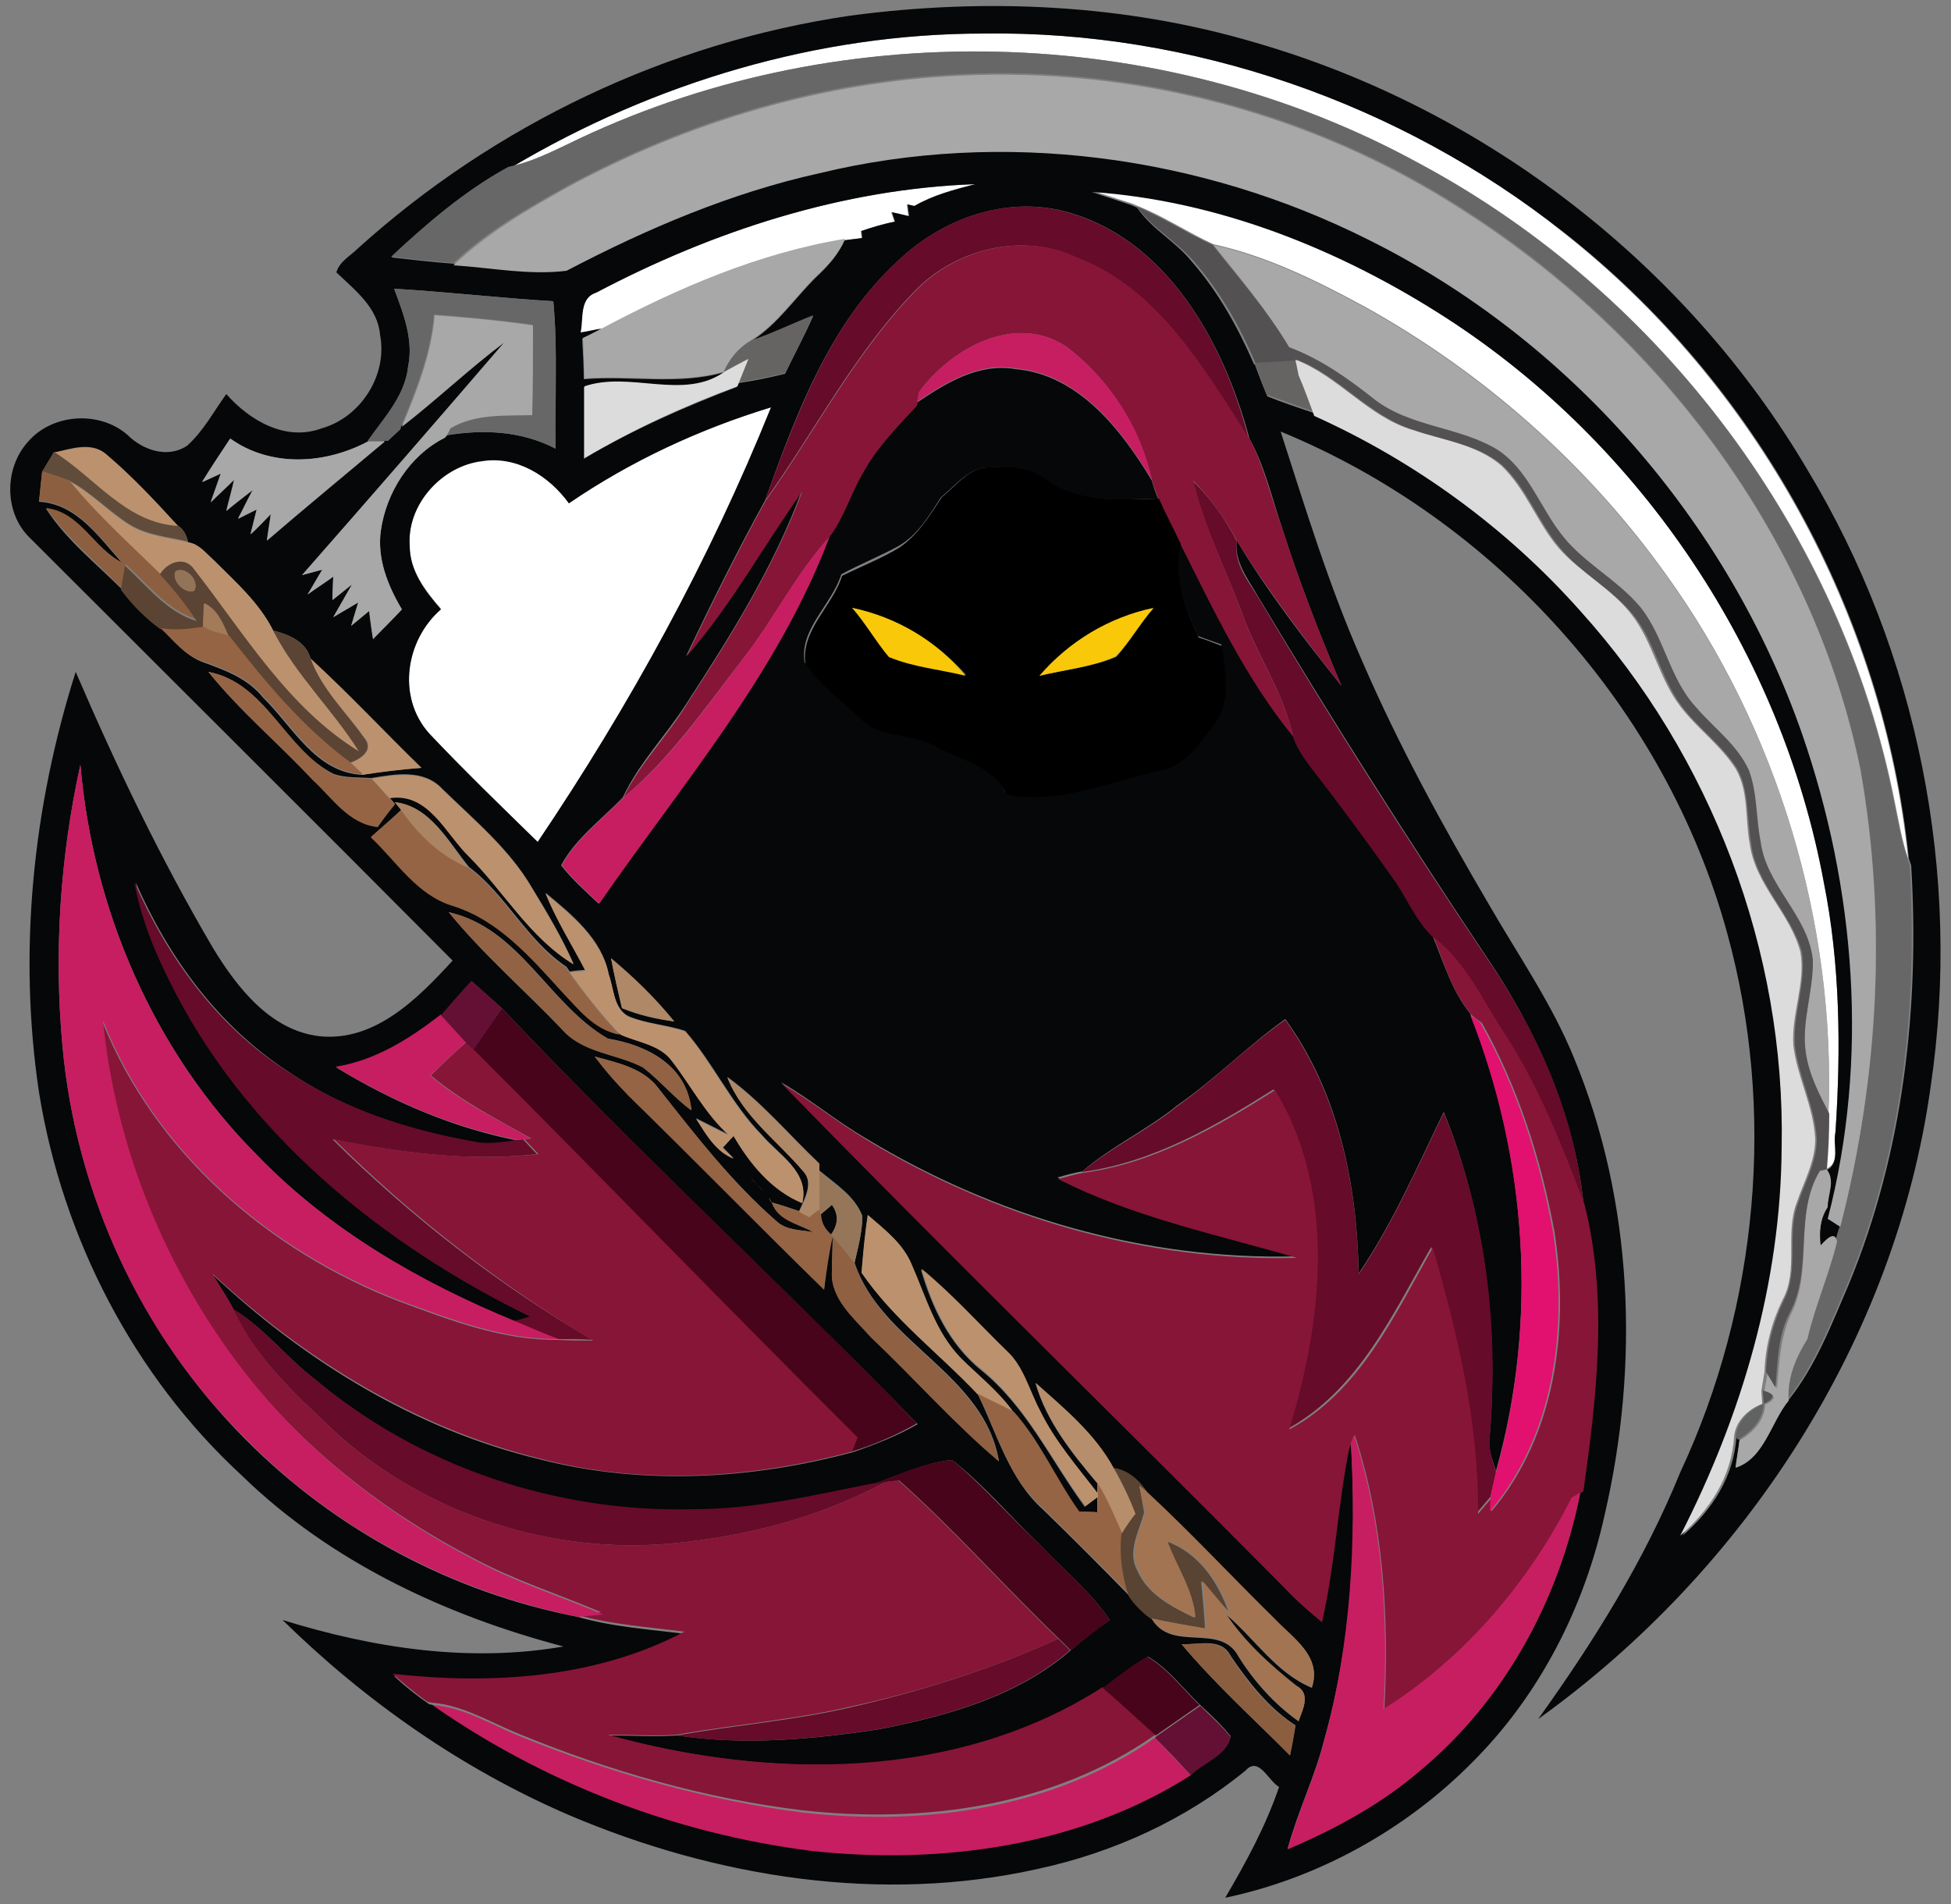 <?xml version="1.0" encoding="utf-8"?>
<!-- Generator: Adobe Illustrator 26.0.3, SVG Export Plug-In . SVG Version: 6.00 Build 0)  -->
<svg version="1.1" id="Layer_1" xmlns="http://www.w3.org/2000/svg" xmlns:xlink="http://www.w3.org/1999/xlink" x="0px" y="0px"
	 viewBox="0 0 250 244" style="enable-background:new 0 0 250 244;" xml:space="preserve">
<rect x="0" y="0" width="250" height="244" fill="#808080" stroke="none"/>
<style type="text/css">
	.st0{fill:#FFFFFF;}
	.st1{fill:#050708;}
	.st2{fill:#676767;}
	.st3{fill:#A9A8A8;}
	.st4{fill:#660B29;}
	.st5{fill:#535151;}
	.st6{fill:#871537;}
	.st7{fill:#666463;}
	.st8{fill:#C71E61;}
	.st9{fill:#DCDCDC;}
	.st10{fill:#BC926E;}
	.st11{fill:#614C3B;}
	.st12{fill:#8D5F41;}
	.st13{fill:#5B4433;}
	.st14{fill:#947458;}
	.st15{fill:#7F7E7F;}
	.st16{fill:#A37A5A;}
	.st17{fill:#F9C809;}
	.st18{fill:#956444;}
	.st19{fill:#AB8463;}
	.st20{fill:#916243;}
	.st21{fill:#AF8867;}
	.st22{fill:#641034;}
	.st23{fill:#47041A;}
	.st24{fill:#E2106E;}
	.st25{fill:#8F6041;}
	.st26{fill:#967659;}
	.st27{fill:#8E6041;}
	.st28{fill:#8E5F41;}
	.st29{fill:#8F6042;}
	.st30{fill:#515252;}
	.st31{fill:#B78E6B;}
	.st32{fill:#616262;}
	.st33{fill:#594332;}
	.st34{fill:#A27452;}
	.st35{fill:#8C5E40;}
</style>
<g id="_x23_ffffffff">
	<path class="st0" d="M65.6,21.4C83.8,10.6,104.8,4.3,126,4.3c26.7-0.4,53.4,8.8,74.2,25.4c24.7,19.4,41.1,49,44.3,80.3
		c-0.8-2.3-1.2-4.8-1.7-7.2C236,68.3,212.9,37.6,182,21C148.7,2.7,106.8,1.8,72.7,18.5C70.4,19.6,68.1,20.7,65.6,21.4z"/>
	<path class="st0" d="M76.4,37.5c14.9-7.9,31.5-13.3,48.5-13.9c-2.7,0.7-5.4,1.4-7.8,2.8l-0.9-0.2l0.2,1.5c-0.5-0.1-1.7-0.4-2.2-0.5
		l0.4,1.2c-1.5,0.3-2.9,0.8-4.3,1.2l0.1,0.9c-0.6,0.1-1.7,0.2-2.3,0.3c-11,1.7-21.4,6.2-31.2,11.5c-0.7,0.1-2,0.4-2.7,0.5
		C74.8,40.8,74.2,38.2,76.4,37.5z"/>
	<path class="st0" d="M139.9,24.4c16.3,1.1,31.9,7.4,45.5,16.2c25,16.3,42.8,43,48.3,72.3c2.1,10.5,2.2,21.3,1.5,32
		c-0.3,1.6,0.7,4.1-1.2,4.9c0.2-2.4,0.3-4.8,0.3-7.1c0.9-24.5-6.5-49.3-20.9-69.2c-10.1-14.1-23.5-25.9-38.7-34.3
		c-6.1-3.3-12.4-6.4-19.2-7.9c-3.3-1.5-6.4-3.6-9.7-4.9l-0.7-0.3C143.3,25.5,141.6,25,139.9,24.4z"/>
	<path class="st0" d="M72.9,64.5c7.9-5.4,16.7-9.5,25.9-12.3c-7.9,19.6-18.1,38.2-29.9,55.7c-4.7-4.6-9.4-9.2-13.9-13.9
		C50.8,89.3,52,82,56.5,78c-2-2.3-4-4.9-4-8.1c-0.4-5.3,4-10.3,9.3-10.9C66.2,58.3,70.3,61,72.9,64.5z"/>
</g>
<g id="_x23_050708ff">
	<path class="st1" d="M109,2c17.3-2.3,35.2-1.5,52,3.5c29.3,8.5,55.1,28.4,70.6,54.7c14.2,23.5,19.8,51.9,15.8,79
		c-4.5,32.5-23.8,62.1-50.3,81.1c7.1-9.9,13.6-20.3,18.2-31.6c10-21.4,12.3-46.4,6-69.2c-7.9-28.7-29.7-52.9-57.2-64.2
		c3.2,9.9,6.2,19.8,10.4,29.3c4.7,10.9,10.4,21.3,16.4,31.5c3.7,6.4,8,12.6,10.8,19.5c7.6,18.4,8.4,39.3,3.9,58.6
		c-2.6,11.8-8.3,23-16.9,31.6c-8.6,8.7-19.8,14.9-31.7,17.4c2.7-4.6,5.2-9.2,6.9-14.2c-1.4-0.8-2.6-4-4.3-2.1
		c-7.7,6.3-16.9,10.5-26.6,12.6c-20.1,4.5-41.3,1.1-60.1-6.9c-13.7-5.9-26.1-14.6-36.7-25c11.6,3.6,23.9,5.5,36,3.4
		C57,207,42.3,200.1,31,189.1C17.1,176.3,8,158.6,5,140c-2.7-18-0.8-36.6,4.7-53.9c5.2,12.1,10.9,24,17.6,35.4
		c3.1,5.1,7.4,10.6,13.7,11.3c7.1,0.7,12.6-4.9,17-9.7C40,105,21.9,87,3.9,69c-3.4-3.2-3.4-9-0.3-12.4c3.1-3.6,9.1-4,12.7-0.9
		c2,2,5.2,3.1,7.7,1.4c2.1-1.9,3.4-4.4,5-6.6c3,3.4,7.6,6.1,12.2,4.4c5-1.4,8.5-6.8,7.5-12c-0.3-3.5-3.2-5.7-5.6-8
		c0.4-1.4,1.8-2.1,2.8-3.1C63.4,16,85.6,5.4,109,2 M65.6,21.4l-0.4,0.1c-5.6,3-10.4,7.2-15,11.5c2.7,0.3,5.3,0.6,8,0.8
		c4.8,0.3,9.7,1.3,14.5,0.7c10.3-5.4,21.1-9.9,32.4-12.5c23.5-5.7,48.8-2.3,70.3,8.5C201.2,43.5,221.5,66.8,231,94
		c6.9,19.8,8.6,41.8,3.3,62.2c0.4,0.2,1.2,0.8,1.6,1c-0.1,0.5-0.4,1.5-0.6,2c-0.3-1.6-1.5-0.1-2.1,0.5c-0.1-1.7,0-3.5,0.9-4.9
		c0.1-1.6,1-3.4-0.1-4.8c1.9-0.9,0.8-3.3,1.2-4.9c0.7-10.7,0.6-21.5-1.5-32c-5.4-29.3-23.3-56.1-48.3-72.3
		c-13.6-8.8-29.3-15.1-45.5-16.2c1.7,0.6,3.4,1.1,5.1,1.7l0.7,0.3c1.9,2.8,4.9,4.3,7,6.9c3.4,3.9,5.9,8.4,8,13.2l0.1,0
		c0.5,1.4,1,2.7,1.6,4.1c2,0.8,4.1,1.5,6.2,2.2l0.1,0.3c13,5.8,24.7,14.4,34.1,25c16.8,18.6,26.3,43.6,25.8,68.7
		c0,17.4-5.1,34.4-13,49.8c3.8-3.3,6.6-7.6,6.9-12.7l0.4,0.4c-0.1,0.9-0.4,2.6-0.5,3.5c3.7-1.2,4.5-5.8,6.8-8.6
		c3.5-4.4,5.5-9.7,7.7-14.8c7-16.9,9.1-35.6,8-53.7l-0.3-0.9c-3.2-31.3-19.5-60.9-44.3-80.3C179.3,13.2,152.7,3.9,126,4.3
		C104.8,4.3,83.8,10.6,65.6,21.4 M76.4,37.5c-2.2,0.7-1.6,3.3-2,5.1c0.7-0.1,2-0.4,2.7-0.5c-0.8,0.5-1.7,0.9-2.5,1.3
		c0.1,1.7,0.2,3.5,0.2,5.2c6-0.5,12.1,0.8,18-0.9c-5.4,3.9-12.1-0.1-18,1.9c0,3,0,6.1,0,9.2c6.2-3.7,12.8-6.6,19.6-9.2l0.2-0.5
		c2-0.3,4-0.7,6-1.2c1.2-2.5,2.5-4.9,3.6-7.4c-2.7,1-5.2,2.3-7.9,3.2c3.3-2.1,5.5-5.4,8.2-8.1c1.5-1.4,2.9-2.9,3.7-4.8
		c0.6-0.1,1.7-0.2,2.3-0.3l-0.1-0.9c1.4-0.5,2.8-0.9,4.3-1.2l-0.4-1.2c0.6,0.1,1.7,0.4,2.2,0.5l-0.2-1.5l0.9,0.2
		c2.4-1.4,5.1-2.1,7.8-2.8C108,24.2,91.4,29.6,76.4,37.5 M115.2,33.3c-8.9,8.1-13.2,19.8-17.2,30.9c-3.6,6.5-6.9,13.2-10.1,19.9
		c5.7-6.5,9.8-14.1,14.8-21.1c-3.6,9.7-9.1,18.5-14.7,27.1c-2.6,4.1-6.1,7.6-8.2,12.1c-2.7,2.8-6.1,5.3-7.9,8.7
		c1.4,1.8,3.1,3.3,4.8,4.9c10.5-15.2,22.9-29.5,29.5-47c1.9-2.5,2.7-5.5,4.3-8.2c1.7-3.3,4.4-6,6.9-8.6l0.1-0.4
		c3.7-2.5,7.9-5.1,12.6-4.3c8.1,0.7,13.6,7.8,17.5,14.3c0.2,0.8,0.5,1.6,0.8,2.3c-4.7,0.1-10,0.7-14.1-2.2c-2.1-1.6-4.8-1.9-7.4-1.8
		c-2.7-0.1-4.4,2.3-6.3,3.8c-1.5,2.3-3,4.9-5.5,6.3c-2.4,1.3-4.9,2.3-7.3,3.6c-1.2,3.9-5.4,7-4.7,11.3c1.9,2.7,4.6,4.6,7,6.9
		c2.5,2.7,6.6,1.9,9.6,3.6c3.2,1.8,7.5,2.5,9.1,6.2c6.9,1.4,13.3-1.7,19.9-3.1c3.2-0.6,5.1-3.6,6.9-6c2.2-2.9,1.3-6.6,0.9-9.9
		c-1-0.4-2-0.7-3-1.1c-1.7-3.8-3.3-7.8-2.3-12c4.3,8.5,8.4,17.3,14.5,24.8c0.4,1.3,1.2,2.5,2,3.6c3.8,4.9,7.5,9.9,11.1,15
		c1.7,2.3,2.8,5.1,4.8,7.1c1.4,3.4,2.5,7.1,4.8,9.9c7.3,18.6,8.7,39.3,3.3,58.6c-0.5-1.5-1.1-3-0.8-4.6c1.1-14-0.6-28.4-5.9-41.4
		c-3.4,7-6.5,14.2-10.9,20.7c-0.2-11.5-2.6-23.2-9.4-32.6c-4.8,3.4-9,7.7-13.9,11.1c-3.8,3.1-8.4,5.2-12.1,8.4
		c-1.1,0.2-2.2,0.5-3.2,0.8c9.6,5,20.3,7.2,30.6,10.1c-19.3,0.5-38.6-5.1-55.1-15.1c-3.8-2.2-7.1-5-10.9-7.2
		c21.3,21.7,43,43,64.4,64.6c1.5,1.6,3.1,3,4.8,4.4c1.7-7.3,2-14.9,3.5-22.3l0.3-0.7c0.8,12.8,0.1,25.8-3.4,38.2
		c-1.2,4.8-3.4,9.2-4.7,14c6.1-2.5,12-5.8,17-10.1c10.8-8.9,17.8-21.9,20.5-35.6l0.3-0.2c1.7-12.2,3.2-24.9,0.1-36.9
		c-1.2-11.4-6.1-22.2-12.5-31.6c-10.1-15.1-19.8-30.4-29.1-45.9c-1.3-2.3-3.2-4.6-2.8-7.3c3.9,6.5,8.6,12.6,13.4,18.6
		c-2.8-6.6-5.4-13.3-7.6-20.2c-1.3-3.8-2.2-7.9-4.2-11.5c-3.3-12.4-10.7-25.9-24-29.2C128.6,25.2,120.7,28.1,115.2,33.3 M50.5,37
		c1.2,3.2,2.5,6.5,1.8,10c-0.4,3.8-3.1,6.7-5.2,9.6c-5.5,2.9-12.4,3.3-17.6-0.4c-1.2,1.8-2.4,3.6-3.6,5.5l2.4-1.1
		c-0.3,0.9-1,2.8-1.3,3.7c1-1,2-1.9,3-2.9c-0.2,1-0.8,3-1,4c0.9-0.7,2.6-2,3.4-2.7c-0.6,1.2-1.2,2.5-1.9,3.7l2.4-1.2
		c-0.2,0.8-0.6,2.4-0.8,3.2c0.9-0.8,1.8-1.7,2.6-2.6c-0.1,0.8-0.4,2.5-0.5,3.4c4.9-4.3,10-8.5,15.1-12.7h0.4c0.5-0.5,1.1-1,1.6-1.5
		l0.1-0.4c4.5-3.5,8.6-7.4,13.2-10.7c-8.6,10-17.2,19.9-25.9,29.8l2.6-0.7c-0.5,0.8-1.4,2.4-1.9,3.2c0.8-0.6,2.5-1.7,3.3-2.3
		l-0.1,2.5c0,0.1,0,0.3,0,0.5c0.6-0.5,1.9-1.5,2.5-2c-0.8,1.4-1.6,2.8-2.4,4.2c0.8-0.5,2.4-1.4,3.2-1.9l-0.9,3
		c0.6-0.5,1.7-1.4,2.3-1.9c0.1,1.2,0.3,2.4,0.5,3.6c1.2-1.3,2.5-2.6,3.7-3.8c-1.8-3.1-3.2-6.5-2.7-10.1c0.7-4.9,3.7-9.6,8.2-11.9
		l0.1-0.3c4.8-0.8,9.7-0.6,14.1,1.7c-0.2-6.3,0.3-12.6-0.3-18.9C64.1,38.2,57.3,37.4,50.5,37 M72.9,64.5c-2.5-3.5-6.7-6.1-11.1-5.4
		c-5.2,0.6-9.7,5.6-9.3,10.9c0,3.2,2,5.8,4,8.1C52,82,50.8,89.3,55,94c4.5,4.8,9.2,9.3,13.9,13.9c11.8-17.5,22-36.1,29.9-55.7
		C89.6,55,80.8,59.1,72.9,64.5 M6.9,58c-0.5,0.8-1,1.6-1.5,2.5c-0.1,0.9-0.3,2.8-0.4,3.8c4.9,0.3,7.7,4.6,10.7,7.9
		c-3.7-1.8-5.3-6.5-9.8-7c2.6,4,6.4,7,9.7,10.3c1.4,1.9,3.1,3.6,5,5c1.7,1.6,3.2,3.6,5.5,4.4c2.8,1,5.7,2.1,7.6,4.5
		c3.8,3.7,6.7,9.6,12.7,9.9c2.5-0.4,5.1-0.7,7.6-0.9c-4.8-4.6-9.3-9.5-14.2-14c-0.6-2.2-2.8-3.1-4.8-3.6c-1.8-3.6-4.9-6.3-7.7-9.1
		c-1-0.9-1.9-2-3.2-2.2c-0.2-0.9-0.6-1.5-1.2-2c-3-3.2-5.9-6.4-9.2-9.2C11.8,56.5,9.1,57.5,6.9,58 M26.7,86.1c4,5,9,9.2,13.4,13.8
		c2.5,2.3,4.6,5.7,8.3,6c0.7-1,1.5-1.9,2.2-2.9l-0.7-0.8c5-0.8,7.2,4.5,10.2,7.5c4.5,4.6,7.8,10.5,13.4,13.8
		c-1.5-3.4-3.4-6.6-5.3-9.7c-2.9-5-7.4-8.7-11.5-12.7c-2.4-2.6-6.1-1.9-9.1-1.4c-1.6-0.1-3.3,0-4.8-0.5
		C36.5,96.1,34.1,87.5,26.7,86.1 M10.3,98C7.7,109.8,6.9,122,8,134c1.7,18.9,10.1,37.1,23.5,50.5C43,196.1,58,204.1,74,207.2
		c4.5,1.3,9.2,1.6,13.9,2.2c-11.5,6-24.8,6.8-37.4,5.4c1.4,1.3,2.9,2.5,4.5,3.6l0.5,0.1c14.3,10,31.2,16.5,48.5,18.6
		c16.6,1.8,34.3-0.5,48.6-9.7c1.6-1.6,4.6-2.5,5.1-4.9c-1.2-1.5-2.5-2.7-3.9-4c-2.2-2.1-4.1-4.7-6.7-6.2c-2,1.2-3.8,2.6-5.7,4
		c-18.7,12-42.6,11.8-63.4,6.1c2.9,0,5.8,0.2,8.8,0c8.6,1.3,17.4,0.5,25.9-0.8c8.7-1.7,17.7-4.2,24.5-10.1c1.6-1.4,3.3-2.7,5-3.9
		c-2.5-3.7-6-6.5-9-9.7c-3.8-3.6-7.1-7.6-11.2-10.8c-3.5,0.3-6.8,2-10.2,3.1c-7.5,1.5-15.1,3.3-22.8,3.3
		c-17.5,0.5-35.2-5.4-48.6-16.7c-3.7-2.8-6.5-6.6-10.5-9c-0.8-1.6-1.8-3-2.7-4.5c11.8,11.1,26.1,19.9,41.9,23.7
		c13.2,3.4,27.1,2.6,40.2-0.9c2.9-1,5.7-2.1,8.3-3.6c-17.5-17.9-36-35-53.2-53.2c-1.3-1.2-2.6-2.3-3.9-3.5c-1.3,1.4-2.6,2.9-3.9,4.3
		c-4,3.1-8.4,5.9-13.5,6.7c7.2,4.4,15.1,7.8,23.4,9.4c-1.8,0.2-3.7,0.6-5.5,0.2c-8.5-1.5-17-4.2-24.1-9.1
		c-8.9-5.8-15.3-14.6-19.5-24.2c0.8,4.4,2.4,8.5,4.4,12.5c9.5,19.5,27.2,33.9,46.4,43.2c-0.5,0.1-1.5,0.4-2.1,0.6
		c-12.1-5-23.8-11.7-33-21.2C19.7,134.8,11.9,116.6,10.3,98 M50.6,102.8l0.8,1c-1.2,1.2-2.5,2.3-3.8,3.4c3.3,3.1,5.9,7.4,10.5,8.8
		c5.8,1.8,10,6.6,13.9,10.9c2.2,2.3,4.2,5,7.5,5.6c2.2,1,5.1,1.3,6.6,3.4c2.5,3.2,4.3,6.8,7.3,9.5c-1.4-0.7-2.8-1.4-4.2-2.1
		c1.2,2,2.5,4.2,4.8,5.1l-1.4-1.4c0.5-0.5,0.9-1,1.4-1.5c2.1,3.5,4.9,7,8.8,8.6c0.9-4-3-6.1-5.2-8.7c-3.9-4-6.2-9.2-9.8-13.3
		c-2.4-0.8-5-0.9-7.3-1.9c-1.9-1-1.9-3.6-2.5-5.4c-0.9-4.5-4.7-7.6-8.1-10.4c1.4,3.4,3.4,6.6,5.1,9.9c-0.5,0-1.5,0.1-2,0.2l-0.4-0.6
		c-5.1-3.4-7.7-9.2-12.5-12.8C57.5,107.9,55.1,103.3,50.6,102.8 M57.5,116.9c4.4,5.4,9.7,10,14.5,15c2.7,3.1,7,3.1,10.4,4.9
		c2.2,1.7,4,3.9,6.2,5.5c-0.6-5.8-5.7-8.4-10.7-9.2C70.3,128.7,66.6,118.9,57.5,116.9 M78.3,122.8c0.4,2.1,0.9,4.3,1.4,6.4
		c2.1,0.9,4.4,1.4,6.7,1.7C83.9,128,81.2,125.3,78.3,122.8 M76.2,135.4c1.3,1.7,2.7,3.4,4.3,4.9c8.4,8.2,16.7,16.7,25.1,24.9
		c0.2-2.3,0.5-4.6,1.1-6.8c0,1.5-0.1,3-0.1,4.5c-0.2,3.5,2.8,6,5,8.4c5.5,5.2,10.6,11,16.4,15.9c-1.9-11.2-15.1-15.1-18.5-25.4
		c0.5-2,1-4,1-6c-1-2.6-3.5-4.1-5.5-5.8l0-0.9c-3.9-3.7-7.4-7.9-11.8-11.1c1.9,5,6.4,8.1,9.7,12c1.4,1.5,0.2,3.6-0.5,5.2
		c-0.9-0.3-2.6-0.9-3.5-1.1c0.8,2.3,3.4,2.7,5.3,3.8c-1.6-0.3-3.4-0.2-4.7-1.4c-5.7-5-10.4-11-15.1-17
		C82.5,136.9,79.2,136.2,76.2,135.4 M95.4,150.2c0.2,0.2,0.6,0.6,0.8,0.8C96,150.8,95.6,150.4,95.4,150.2
		C94.7,149.5,94.7,149.5,95.4,150.2 M96.2,150.9c0.2,0.2,0.6,0.7,0.8,0.9C96.8,151.6,96.4,151.2,96.2,150.9 M97,151.8
		c0.2,0.2,0.6,0.6,0.8,0.9C97.6,152.5,97.2,152,97,151.8 M97.8,152.7c0.2,0.2,0.5,0.6,0.7,0.8C98.3,153.3,98,152.9,97.8,152.7
		 M98.5,153.5c0.1,0.2,0.3,0.5,0.4,0.7C98.8,153.9,98.6,153.6,98.5,153.5 M111.2,155.7c-0.3,2.5-0.6,4.9-0.8,7.4
		c4.1,6,10,10.4,14.9,15.6c2.5,5.1,4,10.9,8.4,14.8c3.7,3.6,7.4,7.3,11.1,11.1c0.7,1.1,1.7,2.1,2.8,2.9c2.6,4.3,8.8,0.4,11.1,4.8
		c2,3.2,4.6,6.1,7.7,8.3c0.5-1.5,1.6-3.6-0.3-4.5c-3.3-2.7-6.6-5.6-9-9.2c3.7,3.1,6.4,7.5,11,9.4c1.3-3.9-2.2-6.2-4.6-8.6
		c-5.6-5.4-10.9-11.1-16.5-16.4c-1-1.6-2.4-2.8-4.3-3.1c-2.5-4.3-6.4-7.6-10-10.9c1.4,4.9,4.7,9,7.9,12.8c0,0.3,0,1.1,0,1.4
		c-2.6-3.4-5.5-6.7-7.4-10.6c-1.4-2.6-2.1-5.6-4.3-7.7c-3.6-3.5-7-7.3-10.9-10.5c1.4,4.8,3.6,9.5,7.6,12.8c5.9,4.7,9,11.6,13.4,17.6
		c0.4-0.3,1.2-0.9,1.6-1.2c0,0.5,0,1.5,0,2c-0.6,0-1.8,0-2.4-0.1c-2.9-4.2-4.9-9.1-8.4-12.8c-1.9-2.6-4.5-4.7-6.8-7
		c-3.1-3.3-4.4-7.7-6.2-11.8C115.8,159.4,113.3,157.6,111.2,155.7 M151.4,210.7c4.3,5.1,9.2,9.6,13.9,14.2c0.2-1.3,0.5-2.5,0.7-3.8
		c-3.4-2.2-6-5.5-8.3-8.9C156.5,209.8,153.6,210.8,151.4,210.7z"/>
	<path class="st1" d="M105.2,155.6c0.3-0.3,1-0.9,1.4-1.2c0.9,1.3,0.8,2.5-0.1,3.8C105.7,157.6,105.2,156.6,105.2,155.6z"/>
</g>
<g id="_x23_676767ff">
	<path class="st2" d="M72.7,18.5c34-16.7,76-15.8,109.2,2.5c31,16.6,54,47.3,60.8,81.8c0.5,2.4,0.9,4.9,1.7,7.2l0.3,0.9
		c1.1,18.2-1,36.8-8,53.7c-2.2,5.1-4.2,10.4-7.7,14.8c-0.2-2.8,0.9-5.5,2.4-7.9c1-4.2,2.8-8.2,3.8-12.5c0.1-0.5,0.4-1.5,0.6-2
		l0.1-0.3c4.9-18.9,5.9-38.9,2.5-58.2c-6.1-29.7-25.8-55.8-51.2-71.9c-19-12.2-41.7-18.2-64.2-17.1c-17.5,0.8-34.7,5.9-50.1,14.2
		c-5.2,2.9-10.5,5.9-14.8,10c-2.7-0.2-5.3-0.5-8-0.8c4.6-4.3,9.5-8.5,15-11.5l0.4-0.1C68.1,20.7,70.4,19.6,72.7,18.5z"/>
	<path class="st2" d="M50.5,37c6.8,0.4,13.6,1.2,20.4,1.6c0.6,6.3,0.2,12.6,0.3,18.9c-4.4-2.3-9.3-2.5-14.1-1.7
		c0.1-0.2,0.4-0.8,0.5-1c3.2-1.9,7-1.7,10.5-1.7c0-3.8,0.1-7.6,0.1-11.5c-4.2-0.6-8.4-1-12.6-1.3c-0.4,5-2.3,9.7-4.2,14.3L51.3,55
		c-0.5,0.5-1.1,1-1.6,1.5h-0.4c-0.6,0-1.7,0-2.2,0c2.1-3,4.8-5.8,5.2-9.6C53,43.5,51.7,40.2,50.5,37z"/>
</g>
<g id="_x23_a9a8a8ff">
	<path class="st3" d="M72.9,23.9c15.4-8.3,32.6-13.4,50.1-14.2c22.5-1.1,45.3,4.9,64.2,17.1c25.4,16.1,45.2,42.2,51.2,71.9
		c3.4,19.3,2.3,39.3-2.5,58.2l-0.1,0.3c-0.4-0.2-1.2-0.8-1.6-1c5.3-20.4,3.6-42.3-3.3-62.2c-9.5-27.2-29.8-50.5-55.6-63.3
		c-21.5-10.8-46.8-14.2-70.3-8.5c-11.3,2.5-22.1,7.1-32.4,12.5c-4.8,0.6-9.7-0.4-14.5-0.7C62.5,29.8,67.7,26.8,72.9,23.9z"/>
	<path class="st3" d="M77.1,42.1c9.8-5.2,20.2-9.7,31.2-11.5c-0.8,1.9-2.2,3.4-3.7,4.8c-2.8,2.7-4.9,6-8.2,8.1
		c-1.6,1-2.8,2.3-3.5,4.1c-5.9,1.7-12,0.4-18,0.9c-0.1-1.7-0.1-3.5-0.2-5.2C75.4,43,76.3,42.5,77.1,42.1z"/>
	<path class="st3" d="M155.5,31.4c6.8,1.5,13.1,4.6,19.2,7.9c15.2,8.4,28.6,20.2,38.7,34.3c14.4,19.9,21.9,44.7,20.9,69.2
		c-1.3-2.5-2.5-5-3-7.8c-0.5-4,1.1-7.9,0.9-11.9c-0.6-5.7-5.9-9.5-6.7-15.2c-0.6-3-0.4-6.2-1.5-9.1c-1.6-3.2-4.6-5.4-6.8-8.1
		c-3.3-3.7-4-8.9-7.1-12.8c-3-3.7-7.6-5.8-10.4-9.7c-2.6-3.5-4.1-7.9-7.8-10.4c-5-3.2-11.5-2.9-16.1-6.7c-3.3-2.6-6.7-5-10.7-6.5
		C162.5,39.8,158.9,35.7,155.5,31.4z"/>
	<path class="st3" d="M51.5,54.7c1.9-4.6,3.8-9.3,4.2-14.3c4.2,0.3,8.4,0.7,12.6,1.3c0,3.8,0,7.6-0.1,11.5
		c-3.5,0.1-7.3-0.2-10.5,1.7c-0.1,0.3-0.4,0.8-0.5,1L57,56.1c-4.5,2.2-7.5,7-8.2,11.9c-0.5,3.6,0.9,7.1,2.7,10.1
		c-1.2,1.3-2.5,2.6-3.7,3.8c-0.2-1.2-0.3-2.4-0.5-3.6c-0.6,0.5-1.7,1.4-2.3,1.9l0.9-3c-0.8,0.5-2.4,1.4-3.2,1.9
		c0.8-1.4,1.6-2.8,2.4-4.2c-0.6,0.5-1.9,1.5-2.5,2l0-0.5l0.1-2.5c-0.8,0.6-2.5,1.7-3.3,2.3c0.5-0.8,1.4-2.4,1.9-3.2l-2.6,0.7
		c8.7-9.9,17.3-19.8,25.9-29.8C60.1,47.3,56,51.2,51.5,54.7z"/>
	<path class="st3" d="M29.5,56.2c5.2,3.7,12.1,3.3,17.6,0.4c0.6,0,1.7,0,2.2,0c-5,4.2-10.1,8.4-15.1,12.7c0.1-0.8,0.4-2.5,0.5-3.4
		c-0.9,0.9-1.7,1.8-2.6,2.6c0.2-0.8,0.6-2.4,0.8-3.2l-2.4,1.2c0.6-1.2,1.2-2.5,1.9-3.7c-0.9,0.7-2.6,2-3.4,2.7c0.3-1,0.8-3,1-4
		c-1,1-2,1.9-3,2.9c0.3-0.9,1-2.8,1.3-3.7l-2.4,1.1C27.1,59.8,28.3,58,29.5,56.2z"/>
	<path class="st3" d="M233.2,150.1c0.2-0.1,0.6-0.2,0.9-0.2c1.1,1.4,0.1,3.2,0.1,4.8c-1,1.5-1.1,3.2-0.9,4.9
		c0.5-0.5,1.8-2.1,2.1-0.5c-1,4.2-2.8,8.2-3.8,12.5c-1.5,2.4-2.6,5-2.4,7.9c-2.3,2.8-3.1,7.4-6.8,8.6c0.1-0.9,0.4-2.6,0.5-3.5
		c1.7-1,3.2-2.5,3.3-4.6c1.5-0.7,1.4-1.3-0.1-1.7c0.1-0.6,0.3-1.8,0.4-2.4c0.3,0.5,0.9,1.5,1.2,2c0.3-3.2,0.4-6.5,1.8-9.5
		C232.4,162.7,229.8,155.8,233.2,150.1z"/>
</g>
<g id="_x23_660b29ff">
	<path class="st4" d="M115.2,33.3c5.5-5.2,13.4-8.1,20.8-6.3c13.4,3.3,20.8,16.8,24,29.2c-5.8-9-11.6-19.2-22.1-23.2
		c-6.7-3.2-15-1.2-20.2,3.8c-8,8-13.2,18.3-19.7,27.4C102.1,53.1,106.3,41.4,115.2,33.3z"/>
	<path class="st4" d="M152.9,61.7c2.3,2.2,4.1,4.8,5.6,7.7c-0.5,2.8,1.5,5.1,2.8,7.3c9.3,15.6,19,30.9,29.1,45.9
		c6.5,9.4,11.4,20.2,12.5,31.6c-2.8-7.3-5.7-14.6-9.9-21.3c-2.9-4.4-5.1-9.5-9.4-12.8c-2.1-2-3.2-4.7-4.8-7.1
		c-3.6-5.1-7.3-10.1-11.1-15c-0.8-1.1-1.6-2.3-2-3.6c-1.2-5.6-4.6-10.4-6.5-15.7C157.1,73,154.3,67.6,152.9,61.7z"/>
	<path class="st4" d="M21.6,125.5c-2-4-3.6-8.1-4.4-12.5c4.2,9.6,10.6,18.5,19.5,24.2c7.2,4.9,15.6,7.6,24.1,9.1
		c1.8,0.4,3.7,0,5.5-0.2l0.7-0.1c0.6,0.6,1.2,1.3,1.8,1.9c-8.8,1-17.6-0.2-26.2-1.9c10,9.9,21.2,18.6,33.3,25.7
		c-1.5-0.1-3-0.1-4.5-0.1c-1.9-0.7-3.8-1.5-5.6-2.3c0.5-0.1,1.5-0.4,2.1-0.6C48.8,159.4,31.1,145,21.6,125.5z"/>
	<path class="st4" d="M150.8,141.8c4.8-3.4,9-7.7,13.9-11.1c6.8,9.5,9.2,21.1,9.4,32.6c4.4-6.5,7.5-13.7,10.9-20.7
		c5.4,13,7.1,27.5,5.9,41.4c-0.2,1.6,0.3,3.1,0.8,4.6c-0.2,1.1-0.5,2.1-0.7,3.2c-0.6,0.7-1.2,1.4-1.8,2.1c0.1-11.6-2.7-23-5.8-34.1
		c-4.9,8.5-9.3,18.3-18.4,23.3c4.3-14.1,6.1-30.4-1.8-43.5c-7.6,4.8-15.6,9.4-24.6,10.6C142.4,147,147,144.9,150.8,141.8z"/>
	<path class="st4" d="M29.8,167.7c4,2.4,6.8,6.2,10.5,9C53.8,188,71.4,193.9,89,193.4c7.7,0,15.3-1.8,22.8-3.3l1.7-0.2
		c-8.5,4.6-17.9,7-27.5,7.9c-15.2,1.4-30.8-3.6-42.3-13.6C38.5,179.3,32.9,174.4,29.8,167.7z"/>
	<path class="st4" d="M135.6,210c0.4,0.4,1.1,1.1,1.5,1.5c-6.8,5.9-15.8,8.4-24.5,10.1c-8.6,1.3-17.3,2.1-25.9,0.8
		c7.4-1.3,14.9-1.9,22.3-3.6C118.1,216.7,127.1,213.9,135.6,210z"/>
</g>
<g id="_x23_535151ff">
	<path class="st5" d="M145.7,26.5c3.4,1.4,6.4,3.4,9.7,4.9c3.4,4.3,7,8.4,9.8,13.1c4,1.5,7.4,3.9,10.7,6.5
		c4.7,3.8,11.1,3.6,16.1,6.7c3.7,2.5,5.2,6.9,7.8,10.4c2.8,3.9,7.3,6,10.4,9.7c3.1,3.9,3.7,9.1,7.1,12.8c2.3,2.7,5.3,4.8,6.8,8.1
		c1.1,2.9,0.9,6.1,1.5,9.1c0.7,5.7,6.1,9.5,6.7,15.2c0.1,4-1.5,7.9-0.9,11.9c0.4,2.8,1.7,5.3,3,7.8c0,2.4-0.1,4.8-0.3,7.1
		c-0.2,0.1-0.6,0.2-0.9,0.2c-3.4,5.6-0.8,12.6-3.9,18.3c-1.5,2.9-1.5,6.3-1.8,9.5c-0.3-0.5-0.9-1.5-1.2-2c0.1-3.2,0.9-6.3,2.3-9.2
		c2-3.9,0.3-8.4,1.8-12.4c0.9-2.7,2.4-5.3,2.4-8.2c-0.2-4.1-2.3-7.9-2.8-12c-0.3-4,1.5-8,0.9-12c-1.4-5-5.9-8.7-6.5-13.9
		c-0.6-3.2-0.2-6.7-1.8-9.6c-1.9-3-4.9-5.1-7.1-8c-2.7-3.6-3.4-8.2-6.2-11.7c-2.7-3.3-6.7-5.3-9.4-8.6c-2.8-3.3-4.2-7.6-7.4-10.6
		c-3.2-2.7-7.5-3.1-11.3-4.5c-5.7-1.7-9.5-6.9-15-9l0.6,1.9c-0.2-0.4-0.6-1.3-0.7-1.7c-1.7,0.1-3.4,0.2-5.1,0.3l-0.1,0
		c-2-4.8-4.6-9.3-8-13.2C150.6,30.8,147.6,29.2,145.7,26.5z"/>
</g>
<g id="_x23_871537ff">
	<path class="st6" d="M117.8,36.8c5.2-5,13.5-7,20.2-3.8c10.5,4,16.3,14.3,22.1,23.2c1.9,3.6,2.8,7.7,4.2,11.5
		c2.2,6.9,4.8,13.6,7.6,20.2c-4.7-6-9.4-12.1-13.4-18.6c-1.5-2.8-3.3-5.4-5.6-7.7c1.4,5.9,4.2,11.4,6.3,17.1
		c1.9,5.4,5.3,10.1,6.5,15.7c-6.1-7.5-10.2-16.2-14.5-24.8c-1-1.9-1.9-3.8-2.8-5.8c-0.3-0.8-0.6-1.5-0.8-2.3
		c-1.5-6.7-5.5-13-11-17.1c-6.5-4.3-14.7,0.2-18.8,5.8c-0.1,0.3-0.2,1-0.2,1.4l-0.1,0.4c-2.5,2.7-5.1,5.3-6.9,8.6
		c-1.6,2.7-2.4,5.7-4.3,8.2c-4.3,4.7-7.1,10.5-11,15.5c-4.8,6.2-9.3,12.8-15.4,17.9c2.1-4.4,5.7-7.9,8.2-12.1
		c5.6-8.6,11.1-17.5,14.7-27.1c-5,7-9.1,14.6-14.8,21.1c3.2-6.7,6.5-13.4,10.1-19.9C104.6,55.1,109.8,44.8,117.8,36.8z"/>
	<path class="st6" d="M183.7,120.1c4.3,3.3,6.4,8.4,9.4,12.8c4.2,6.6,7.1,14,9.9,21.3c3.1,12.1,1.6,24.8-0.1,36.9l-0.3,0.2
		c-0.3,0.1-0.8,0.5-1.1,0.6c-5.6,10.9-13.7,20.5-24.1,27.1c0.6-11.8-0.1-23.8-3.8-35.1c-0.1,0.2-0.3,0.7-0.4,1l-0.3,0.7
		c-1.5,7.4-1.8,14.9-3.5,22.3c-1.7-1.4-3.3-2.8-4.8-4.4c-21.4-21.6-43.2-42.8-64.4-64.6c3.8,2.2,7.2,5,10.9,7.2
		c16.5,10,35.8,15.6,55.1,15.1c-10.3-3-21-5.2-30.6-10.1c1.1-0.3,2.1-0.6,3.2-0.8c9-1.2,17-5.8,24.6-10.6
		c7.9,13.1,6.1,29.4,1.8,43.5c9.1-4.9,13.5-14.7,18.4-23.3c3.2,11.1,5.9,22.5,5.8,34.1c0.6-0.7,1.2-1.4,1.8-2.1l-0.1,1.8
		c8.3-9.8,10-23.5,8.1-35.8c-1.7-9.3-4.7-18.6-9.3-26.8c-0.3-0.2-1-0.7-1.3-1C186.1,127.2,185.1,123.5,183.7,120.1z"/>
	<path class="st6" d="M13.1,130.9c6.7,16.8,21.4,29.5,38.1,35.9c6.5,2.4,13.2,5,20.3,4.9c1.5,0.1,3,0.1,4.5,0.1
		C64,164.6,52.8,155.9,42.8,146c8.6,1.7,17.4,2.9,26.2,1.9c-0.6-0.6-1.2-1.3-1.8-1.9l0.9-0.1c-4.5-2.5-9-4.8-12.9-8.1
		c1.5-1.4,3-2.9,4.6-4.3c0.3,0.3,0.7,0.7,1,1c16.5,16.5,32.6,33.2,49.2,49.7c-0.2,0.4-0.5,1.3-0.7,1.8c-13.1,3.5-27,4.4-40.2,0.9
		c-15.8-3.9-30.1-12.7-41.9-23.7c0.9,1.5,1.9,3,2.7,4.5c3,6.7,8.6,11.6,13.8,16.5c11.5,10,27.2,15,42.3,13.6
		c9.5-0.9,19-3.3,27.5-7.9c0.4-0.1,1.2-0.1,1.6-0.2c7.2,6.4,13.5,13.6,20.5,20.3c-8.5,3.9-17.5,6.7-26.6,8.7
		c-7.3,1.7-14.9,2.3-22.3,3.6c-2.9,0.2-5.9,0-8.8,0c20.8,5.8,44.7,5.9,63.4-6.1c2.3,2,4.6,4.1,6.8,6.1l-0.2,0.1
		c-13,9.1-29.5,11.3-45,9.6c-12.5-1.5-24.7-5-36.4-9.8c-3.7-1.5-7.2-3.7-11.2-4l-0.5-0.1c-1.6-1.1-3-2.3-4.5-3.6
		c12.7,1.4,26,0.6,37.4-5.4c-4.6-0.6-9.4-0.9-13.9-2.2c0.8-0.1,2.4-0.2,3.2-0.3c-5.4-2.3-11.1-4.1-16.3-6.9
		c-11.4-5.9-21.8-14-29.7-24.2C21.2,163,14.7,147.2,13.1,130.9z"/>
</g>
<g id="_x23_666463ff">
	<path class="st7" d="M96.3,43.6c2.7-0.9,5.3-2.2,7.9-3.2c-1.1,2.5-2.4,5-3.6,7.4c-2,0.5-4,0.9-6,1.2c0.4-1,0.8-2,1.2-3
		c-0.8,0.4-2.3,1.3-3.1,1.7C93.5,45.9,94.7,44.5,96.3,43.6z"/>
	<path class="st7" d="M160.8,46.5c1.7-0.1,3.4-0.2,5.1-0.3c0.2,0.4,0.6,1.3,0.7,1.7c0.6,1.6,1.3,3.3,1.9,4.9
		c-2.1-0.7-4.1-1.5-6.2-2.2C161.8,49.3,161.3,47.9,160.8,46.5z"/>
</g>
<g id="_x23_c71e61ff">
	<path class="st8" d="M117.8,50.2c4.1-5.6,12.3-10.1,18.8-5.8c5.5,4.1,9.6,10.4,11,17.1c-3.9-6.5-9.4-13.6-17.5-14.3
		c-4.7-0.8-8.9,1.8-12.6,4.3C117.6,51.2,117.7,50.5,117.8,50.2z"/>
	<path class="st8" d="M95.3,84.3c3.9-5,6.7-10.8,11-15.5c-6.6,17.5-19,31.8-29.5,47c-1.7-1.6-3.4-3.1-4.8-4.9
		c1.8-3.4,5.2-5.9,7.9-8.7C86,97.2,90.5,90.6,95.3,84.3z"/>
	<path class="st8" d="M10.3,98c1.6,18.6,9.4,36.8,22.7,50.1c9.2,9.5,20.8,16.2,33,21.2c1.9,0.8,3.7,1.6,5.6,2.3
		c-7.1,0.1-13.7-2.5-20.3-4.9c-16.7-6.4-31.4-19-38.1-35.9c1.6,16.3,8.1,32.1,18.1,45c7.9,10.2,18.3,18.3,29.7,24.2
		c5.2,2.8,10.9,4.6,16.3,6.9c-0.8,0.1-2.4,0.2-3.2,0.3c-16-3.2-31.1-11.1-42.6-22.8C18,171.1,9.7,152.9,8,134
		C6.9,122,7.7,109.8,10.3,98z"/>
	<path class="st8" d="M43,136.7c5.1-0.8,9.5-3.6,13.5-6.7c1,1.2,2.1,2.3,3.2,3.5c-1.5,1.4-3,2.9-4.6,4.3c3.9,3.4,8.5,5.6,12.9,8.1
		l-0.9,0.1l-0.7,0.1C58.1,144.5,50.2,141.1,43,136.7z"/>
	<path class="st8" d="M173.1,184.9c0.1-0.2,0.3-0.7,0.4-1c3.7,11.3,4.4,23.3,3.8,35.1c10.4-6.5,18.6-16.2,24.1-27.1
		c0.3-0.1,0.8-0.5,1.1-0.6c-2.7,13.7-9.7,26.6-20.5,35.6c-5,4.3-10.9,7.5-17,10.1c1.3-4.8,3.5-9.2,4.7-14
		C173.1,210.6,173.8,197.6,173.1,184.9z"/>
	<path class="st8" d="M55.4,218.5c4.1,0.3,7.5,2.5,11.2,4c11.6,4.7,23.8,8.2,36.4,9.8c15.5,1.7,32-0.5,45-9.6c1.5,1.6,3,3.2,4.6,4.8
		c-14.3,9.1-32,11.5-48.6,9.7C86.6,235,69.7,228.5,55.4,218.5z"/>
</g>
<g id="_x23_dcdcdcff">
	<path class="st9" d="M95.9,46c-0.4,1-0.8,2-1.2,3l-0.2,0.5c-6.8,2.5-13.3,5.5-19.6,9.2c0-3.1,0-6.1,0-9.2c5.9-2,12.7,1.9,18-1.9
		C93.6,47.2,95.1,46.4,95.9,46z"/>
	<path class="st9" d="M166,46.1c5.5,2.1,9.3,7.3,15,9c3.8,1.3,8.1,1.8,11.3,4.5c3.2,3,4.6,7.3,7.4,10.6c2.8,3.2,6.8,5.2,9.4,8.6
		c2.7,3.5,3.5,8.2,6.2,11.7c2.1,2.8,5.1,4.9,7.1,8c1.7,2.9,1.2,6.4,1.8,9.6c0.7,5.3,5.2,8.9,6.5,13.9c0.7,4-1.2,8-0.9,12
		c0.5,4.1,2.6,7.8,2.8,12c0,2.9-1.5,5.5-2.4,8.2c-1.5,4,0.3,8.6-1.8,12.4c-1.4,2.9-2.2,6-2.3,9.2c-0.1,0.6-0.3,1.8-0.4,2.4
		c0,0.4,0.1,1.3,0.1,1.7c-1.8,0.7-3.4,2.2-3.6,4.2c-0.3,5.1-3.1,9.4-6.9,12.7c7.9-15.4,12.9-32.4,13-49.8c0.5-25.1-9-50.1-25.8-68.7
		c-9.4-10.6-21.2-19.2-34.1-25l-0.1-0.3c-0.6-1.6-1.2-3.3-1.9-4.9L166,46.1z"/>
</g>
<g id="_x23_bc926eff">
	<path class="st10" d="M6.9,58c2.2-0.4,4.9-1.4,6.8,0.3c3.3,2.8,6.3,6,9.2,9.2C16.2,67.2,12.2,61.2,6.9,58z"/>
	<path class="st10" d="M8.9,61.7c2.8,1.5,5,3.9,7.7,5.6c2.2,1.4,5,1.6,7.5,2.2c1.4,0.2,2.2,1.3,3.2,2.2c2.8,2.8,5.9,5.5,7.7,9.1
		c2.9,5.7,7.6,10.1,11,15.5c-9.1-5.6-14.7-15-21.1-23.3c-1.2-1.8-3.5-1-4.4,0.6C16.5,69.7,12.4,66,8.9,61.7z"/>
	<path class="st10" d="M39.8,84.4c4.9,4.5,9.4,9.3,14.2,14c-2.6,0.2-5.1,0.5-7.6,0.9c-0.4-0.4-1.2-1.1-1.6-1.5
		c1.5-0.5,3.3-1.7,1.9-3.3C44.3,91.2,41.2,88.3,39.8,84.4z"/>
	<path class="st10" d="M47.6,99.8c3.1-0.5,6.7-1.2,9.1,1.4c4.1,4,8.6,7.7,11.5,12.7c1.9,3.2,3.8,6.3,5.3,9.7
		c-5.6-3.4-8.9-9.3-13.4-13.8c-3-2.9-5.2-8.3-10.2-7.5C49.2,101.5,48.4,100.6,47.6,99.8z"/>
	<path class="st10" d="M69.9,114.5c3.3,2.8,7.2,5.9,8.1,10.4c0.7,1.8,0.6,4.3,2.5,5.4c2.3,0.9,4.9,1.1,7.3,1.9
		c3.6,4.2,5.9,9.4,9.8,13.3c2.2,2.6,6.2,4.7,5.2,8.7c-3.9-1.6-6.7-5-8.8-8.6c-0.5,0.5-0.9,1-1.4,1.5l1.4,1.4
		c-2.3-0.9-3.5-3.1-4.8-5.1c1.4,0.7,2.8,1.5,4.2,2.1c-3-2.7-4.9-6.4-7.3-9.5c-1.5-2.1-4.4-2.4-6.6-3.4c-2.4-2.5-4.5-5.2-6.5-8
		c0.5,0,1.5-0.1,2-0.2C73.3,121.1,71.3,118,69.9,114.5z"/>
	<path class="st10" d="M111.2,155.7c2.2,1.9,4.6,3.7,5.7,6.5c1.8,4.1,3,8.5,6.2,11.8c2.3,2.3,4.9,4.3,6.8,7
		c-1.5-0.8-3.1-1.5-4.6-2.3c-4.9-5.2-10.8-9.6-14.9-15.6C110.6,160.6,110.8,158.1,111.2,155.7z"/>
	<path class="st10" d="M118.1,162.6c3.9,3.2,7.3,7,10.9,10.5c2.2,2,2.9,5.1,4.3,7.7c1.9,3.9,4.8,7.2,7.4,10.6l0,0.4
		c-0.4,0.3-1.2,0.9-1.6,1.2c-4.4-5.9-7.6-12.9-13.4-17.6C121.7,172.2,119.5,167.4,118.1,162.6z"/>
</g>
<g id="_x23_614c3bff">
	<path class="st11" d="M5.4,60.4c0.5-0.8,1-1.6,1.5-2.5c5.3,3.3,9.3,9.2,16,9.5c0.6,0.4,1,1.1,1.2,2c-2.5-0.6-5.2-0.8-7.5-2.2
		c-2.7-1.7-4.9-4.1-7.7-5.6C7.8,61.2,6.6,60.8,5.4,60.4z"/>
</g>
<g id="_x23_000000ff">
	<path d="M120.7,63.7c1.9-1.5,3.6-4,6.3-3.8c2.6-0.2,5.3,0.1,7.4,1.8c4.1,2.8,9.4,2.3,14.1,2.2c0.9,2,1.9,3.9,2.8,5.8
		c-1,4.2,0.6,8.2,2.3,12c1,0.3,2,0.7,3,1.1c0.4,3.3,1.2,7-0.9,9.9c-1.9,2.4-3.7,5.4-6.9,6c-6.6,1.4-13.1,4.5-19.9,3.1
		c-1.6-3.7-5.9-4.4-9.1-6.2c-3-1.7-7.1-0.9-9.6-3.6c-2.4-2.2-5.1-4.2-7-6.9c-0.6-4.4,3.5-7.4,4.7-11.3c2.4-1.2,5-2.2,7.3-3.6
		C117.6,68.6,119.1,66.1,120.7,63.7 M109.2,77.9c1.7,2,3,4.3,4.8,6.2c3.1,1.4,6.5,1.6,9.8,2.4C120,82.2,114.9,79.1,109.2,77.9
		 M133.2,86.6c3.3-0.8,6.7-1.1,9.8-2.4c1.8-1.9,3-4.3,4.8-6.2C142.1,79.1,137,82.2,133.2,86.6z"/>
</g>
<g id="_x23_8d5f41ff">
	<path class="st12" d="M5.4,60.4c1.2,0.4,2.4,0.7,3.5,1.2c3.5,4.3,7.6,8,11.6,11.9c1.7,1.9,3.4,3.8,4.8,5.9
		c-3.9-1.2-6.3-4.5-9.2-7.1c-0.1,0.8-0.4,2.3-0.5,3.1c-3.3-3.4-7-6.4-9.7-10.3c4.4,0.5,6.1,5.2,9.8,7c-3-3.3-5.8-7.6-10.7-7.9
		C5.1,63.3,5.3,61.4,5.4,60.4z"/>
</g>
<g id="_x23_5b4433ff">
	<path class="st13" d="M20.5,73.6c1-1.6,3.2-2.4,4.4-0.6c6.4,8.2,12,17.7,21.1,23.3c-3.4-5.4-8.1-9.8-11-15.5c2,0.5,4.2,1.4,4.8,3.6
		c1.4,3.9,4.5,6.8,6.8,10.1c1.4,1.6-0.4,2.8-1.9,3.3c-6.1-4.5-10.9-10.3-15.5-16.2c-0.8-1.6-1.5-3.4-3.1-4.2c0,0.8-0.1,2.2-0.1,3
		c-1.8,0.3-3.7,0.5-5.5,0.2c-1.9-1.4-3.6-3.1-5-5c0.1-0.8,0.4-2.3,0.5-3.1c2.9,2.6,5.3,5.9,9.2,7.1C23.8,77.4,22.2,75.5,20.5,73.6
		 M22.5,73.2c-0.6,1.2,1.2,3,2.4,2.5C25.6,74.4,23.8,72.5,22.5,73.2z"/>
</g>
<g id="_x23_947458ff">
	<path class="st14" d="M22.5,73.2c1.3-0.7,3.1,1.2,2.4,2.5C23.7,76.2,21.9,74.4,22.5,73.2z"/>
</g>
<g id="_x23_7f7e7fff">
	<path class="st15" d="M42.7,76.6l0,0.5C42.7,76.9,42.7,76.7,42.7,76.6z"/>
</g>
<g id="_x23_a37a5aff">
	<path class="st16" d="M26.2,77.3c1.7,0.8,2.4,2.6,3.1,4.2C28.2,81.1,27,81,26,80.3C26.1,79.6,26.1,78.1,26.2,77.3z"/>
</g>
<g id="_x23_f9c809ff">
	<path class="st17" d="M109.2,77.9c5.7,1.2,10.8,4.2,14.5,8.7c-3.2-0.8-6.7-1.1-9.8-2.4C112.2,82.2,111,79.9,109.2,77.9z"/>
	<path class="st17" d="M133.2,86.6c3.8-4.4,8.9-7.5,14.6-8.7c-1.7,2-3,4.3-4.8,6.2C139.9,85.5,136.5,85.8,133.2,86.6z"/>
</g>
<g id="_x23_956444ff">
	<path class="st18" d="M20.6,80.5c1.8,0.3,3.7,0.1,5.5-0.2c0.9,0.7,2.2,0.8,3.3,1.2c4.6,5.9,9.4,11.7,15.5,16.2
		c0.4,0.4,1.2,1.1,1.6,1.5c-6-0.3-8.9-6.2-12.7-9.9c-1.9-2.4-4.8-3.5-7.6-4.5C23.7,84.1,22.3,82.1,20.6,80.5z"/>
	<path class="st18" d="M26.7,86.1c7.4,1.4,9.8,9.9,16.1,13.2c1.6,0.5,3.2,0.4,4.8,0.5c0.8,0.8,1.5,1.7,2.3,2.5l0.7,0.8
		c-0.8,0.9-1.5,1.9-2.2,2.9c-3.7-0.4-5.8-3.7-8.3-6C35.7,95.3,30.8,91.1,26.7,86.1z"/>
	<path class="st18" d="M51.4,103.8c2.2,3.1,5.1,5.8,8.6,7.4c4.9,3.6,7.5,9.5,12.5,12.8l0.4,0.6c2,2.8,4.1,5.5,6.5,8
		c-3.3-0.6-5.3-3.3-7.5-5.6c-4-4.4-8.1-9.1-13.9-10.9c-4.6-1.4-7.2-5.7-10.5-8.8C48.8,106.1,50.1,105,51.4,103.8z"/>
	<path class="st18" d="M76.2,135.4c2.9,0.8,6.3,1.5,8.2,4.1c4.7,5.9,9.3,12,15.1,17c1.3,1.2,3.1,1.1,4.7,1.4
		c-1.9-1.1-4.5-1.4-5.3-3.8c0.9,0.3,2.6,0.9,3.5,1.1l1.3,0.7c0.3-0.2,1-0.7,1.3-1c0,0.2,0.1,0.5,0.2,0.7c0,1,0.5,1.9,1.3,2.6
		l0.2,0.3c-0.5,2.2-0.8,4.5-1.1,6.8c-8.4-8.2-16.7-16.7-25.1-24.9C79,138.8,77.6,137.2,76.2,135.4z"/>
	<path class="st18" d="M125.3,178.6c1.5,0.8,3.1,1.5,4.6,2.3c3.4,3.8,5.4,8.6,8.4,12.8c0.6,0,1.8,0,2.4,0.1c0-0.5,0-1.5,0-2l0-0.4
		c0-0.3,0-1.1,0-1.4c1.3,2.1,2.3,4.3,3.2,6.5c-0.4,2.7,0.1,5.4,0.9,7.9c-3.6-3.7-7.4-7.4-11.1-11.1
		C129.3,189.6,127.8,183.7,125.3,178.6z"/>
</g>
<g id="_x23_ab8463ff">
	<path class="st19" d="M50.6,102.8c4.5,0.5,6.9,5.1,9.4,8.4c-3.6-1.5-6.4-4.2-8.6-7.4L50.6,102.8z"/>
</g>
<g id="_x23_916243ff">
	<path class="st20" d="M57.5,116.9c9.1,2.1,12.8,11.9,20.4,16.2c5,0.9,10.2,3.4,10.7,9.2c-2.2-1.6-4-3.8-6.2-5.5
		c-3.4-1.8-7.7-1.8-10.4-4.9C67.2,126.8,61.9,122.3,57.5,116.9z"/>
</g>
<g id="_x23_af8867ff">
	<path class="st21" d="M78.3,122.8c2.9,2.4,5.7,5.1,8.1,8.1c-2.3-0.3-4.5-0.9-6.7-1.7C79.2,127.1,78.7,125,78.3,122.8z"/>
	<path class="st21" d="M93.2,138.1c4.4,3.2,7.9,7.4,11.8,11.1l0,0.9c0,1.6,0,3.3,0,4.9c-0.3,0.2-1,0.7-1.3,1l-1.3-0.7
		c0.7-1.5,2-3.6,0.5-5.2C99.6,146.2,95.2,143.1,93.2,138.1z"/>
</g>
<g id="_x23_641034ff">
	<path class="st22" d="M60.4,125.7c1.3,1.1,2.6,2.3,3.9,3.5c-1.2,1.8-2.4,3.6-3.6,5.4c-0.3-0.3-0.7-0.7-1-1
		c-1.1-1.2-2.1-2.3-3.2-3.5C57.8,128.6,59.1,127.1,60.4,125.7z"/>
	<path class="st22" d="M148.2,222.5c1.9-1.3,3.7-2.6,5.6-3.9c1.3,1.3,2.7,2.5,3.9,4c-0.5,2.4-3.5,3.3-5.1,4.9
		c-1.5-1.6-3-3.2-4.6-4.8L148.2,222.5z"/>
</g>
<g id="_x23_47041aff">
	<path class="st23" d="M64.3,129.2c17.2,18.2,35.7,35.2,53.2,53.2c-2.6,1.5-5.4,2.7-8.3,3.6c0.2-0.5,0.5-1.3,0.7-1.8
		c-16.5-16.4-32.7-33.2-49.2-49.7C61.9,132.7,63.1,131,64.3,129.2z"/>
	<path class="st23" d="M111.8,190.2c3.3-1.2,6.6-2.8,10.2-3.1c4,3.3,7.4,7.3,11.2,10.8c3,3.2,6.5,6,9,9.7c-1.7,1.3-3.4,2.6-5,3.9
		c-0.4-0.4-1.1-1.1-1.5-1.5c-6.9-6.6-13.3-13.9-20.5-20.3c-0.4,0.1-1.2,0.1-1.6,0.2L111.8,190.2z"/>
	<path class="st23" d="M141.3,216.3c1.9-1.4,3.7-2.9,5.7-4c2.7,1.6,4.5,4.1,6.7,6.2c-1.9,1.3-3.7,2.6-5.6,3.9
		C145.9,220.4,143.6,218.3,141.3,216.3z"/>
</g>
<g id="_x23_e2106eff">
	<path class="st24" d="M188.4,130.1c0.3,0.2,1,0.7,1.3,1c4.7,8.3,7.6,17.5,9.3,26.8c1.9,12.3,0.2,26-8.1,35.8l0.1-1.8
		c0.2-1.1,0.4-2.1,0.7-3.2C197.1,169.4,195.7,148.6,188.4,130.1z"/>
</g>
<g id="_x23_8f6041ff">
	<path class="st25" d="M95.4,150.2C94.7,149.5,94.7,149.5,95.4,150.2z"/>
	<path class="st25" d="M95.4,150.2c0.2,0.2,0.6,0.6,0.8,0.8C96,150.8,95.6,150.4,95.4,150.2z"/>
	<path class="st25" d="M98.5,153.5c0.1,0.2,0.3,0.5,0.4,0.7C98.8,153.9,98.6,153.6,98.5,153.5z"/>
</g>
<g id="_x23_967659ff">
	<path class="st26" d="M105,150.1c2,1.8,4.5,3.2,5.5,5.8c0,2-0.6,4-1,6c-0.9-1.1-1.9-2.3-2.8-3.4l-0.2-0.3c0.9-1.3,1-2.6,0.1-3.8
		c-0.3,0.3-1,0.9-1.4,1.2c-0.1-0.2-0.1-0.5-0.2-0.7C105,153.3,105,151.7,105,150.1z"/>
</g>
<g id="_x23_8e6041ff">
	<path class="st27" d="M96.2,150.9c0.2,0.2,0.6,0.7,0.8,0.9C96.8,151.6,96.4,151.2,96.2,150.9z"/>
	<path class="st27" d="M97.8,152.7c0.2,0.2,0.5,0.6,0.7,0.8C98.3,153.3,98,152.9,97.8,152.7z"/>
</g>
<g id="_x23_8e5f41ff">
	<path class="st28" d="M97,151.8c0.2,0.2,0.6,0.6,0.8,0.9C97.6,152.5,97.2,152,97,151.8z"/>
</g>
<g id="_x23_8f6042ff">
	<path class="st29" d="M106.7,158.5c1,1.1,1.9,2.2,2.8,3.4c3.4,10.3,16.5,14.2,18.5,25.4c-5.8-4.9-10.9-10.7-16.4-15.9
		c-2.1-2.4-5.2-4.9-5-8.4C106.6,161.5,106.7,160,106.7,158.5z"/>
</g>
<g id="_x23_515252ff">
	<path class="st30" d="M225.9,178.2c1.6,0.4,1.6,1,0.1,1.7C226,179.5,225.9,178.7,225.9,178.2z"/>
</g>
<g id="_x23_b78e6bff">
	<path class="st31" d="M132.7,177.2c3.7,3.3,7.6,6.5,10,10.9c1,1.9,2,3.9,2.9,5.8c-0.4,0.7-1.3,2-1.8,2.6c-1-2.2-1.9-4.5-3.2-6.5
		C137.4,186.2,134.1,182.1,132.7,177.2z"/>
</g>
<g id="_x23_616262ff">
	<path class="st32" d="M222.4,184.1c0.2-2,1.8-3.5,3.6-4.2c-0.1,2.1-1.6,3.6-3.3,4.6L222.4,184.1z"/>
</g>
<g id="_x23_594332ff">
	<path class="st33" d="M142.7,188.1c1.9,0.3,3.3,1.6,4.3,3.1l-1-0.8c0.2,1.1,0.4,2.3,0.6,3.4c-0.6,2.4-2.2,5-0.9,7.4
		c1.3,3.1,4.4,4.7,7.3,6.1c-0.3-3.6-2.4-6.6-3.6-9.8c4.2,1.5,6.7,5.2,8.1,9.3c-1.2-1.4-2.4-2.8-3.6-4.2c0.2,2,0.4,4.1,0.5,6.1
		c-2.3-0.4-4.7-0.8-7-1.3c-1.1-0.8-2.1-1.8-2.8-2.9c-0.8-2.6-1.2-5.3-0.9-7.9c0.4-0.7,1.3-2,1.8-2.6
		C144.7,191.9,143.8,190,142.7,188.1z"/>
</g>
<g id="_x23_a27452ff">
	<path class="st34" d="M146,190.4l1,0.8c5.7,5.3,11,11,16.5,16.4c2.3,2.4,5.9,4.7,4.6,8.6c-4.6-1.9-7.3-6.2-11-9.4
		c2.4,3.6,5.6,6.5,9,9.2c1.9,1,0.9,3,0.3,4.5c-3.1-2.2-5.7-5.1-7.7-8.3c-2.4-4.4-8.6-0.5-11.1-4.8c2.3,0.5,4.6,0.9,7,1.3
		c-0.1-2-0.3-4.1-0.5-6.1c1.2,1.4,2.3,2.8,3.6,4.2c-1.4-4-3.9-7.8-8.1-9.3c1.2,3.3,3.3,6.2,3.6,9.8c-2.9-1.3-6-3-7.3-6.1
		c-1.3-2.4,0.2-5.1,0.9-7.4C146.4,192.6,146.2,191.5,146,190.4z"/>
</g>
<g id="_x23_8c5e40ff">
	<path class="st35" d="M151.4,210.7c2.2,0.1,5.1-0.8,6.3,1.6c2.2,3.4,4.8,6.6,8.3,8.9c-0.2,1.3-0.4,2.5-0.7,3.8
		C160.6,220.2,155.7,215.8,151.4,210.7z"/>
</g>
</svg>
